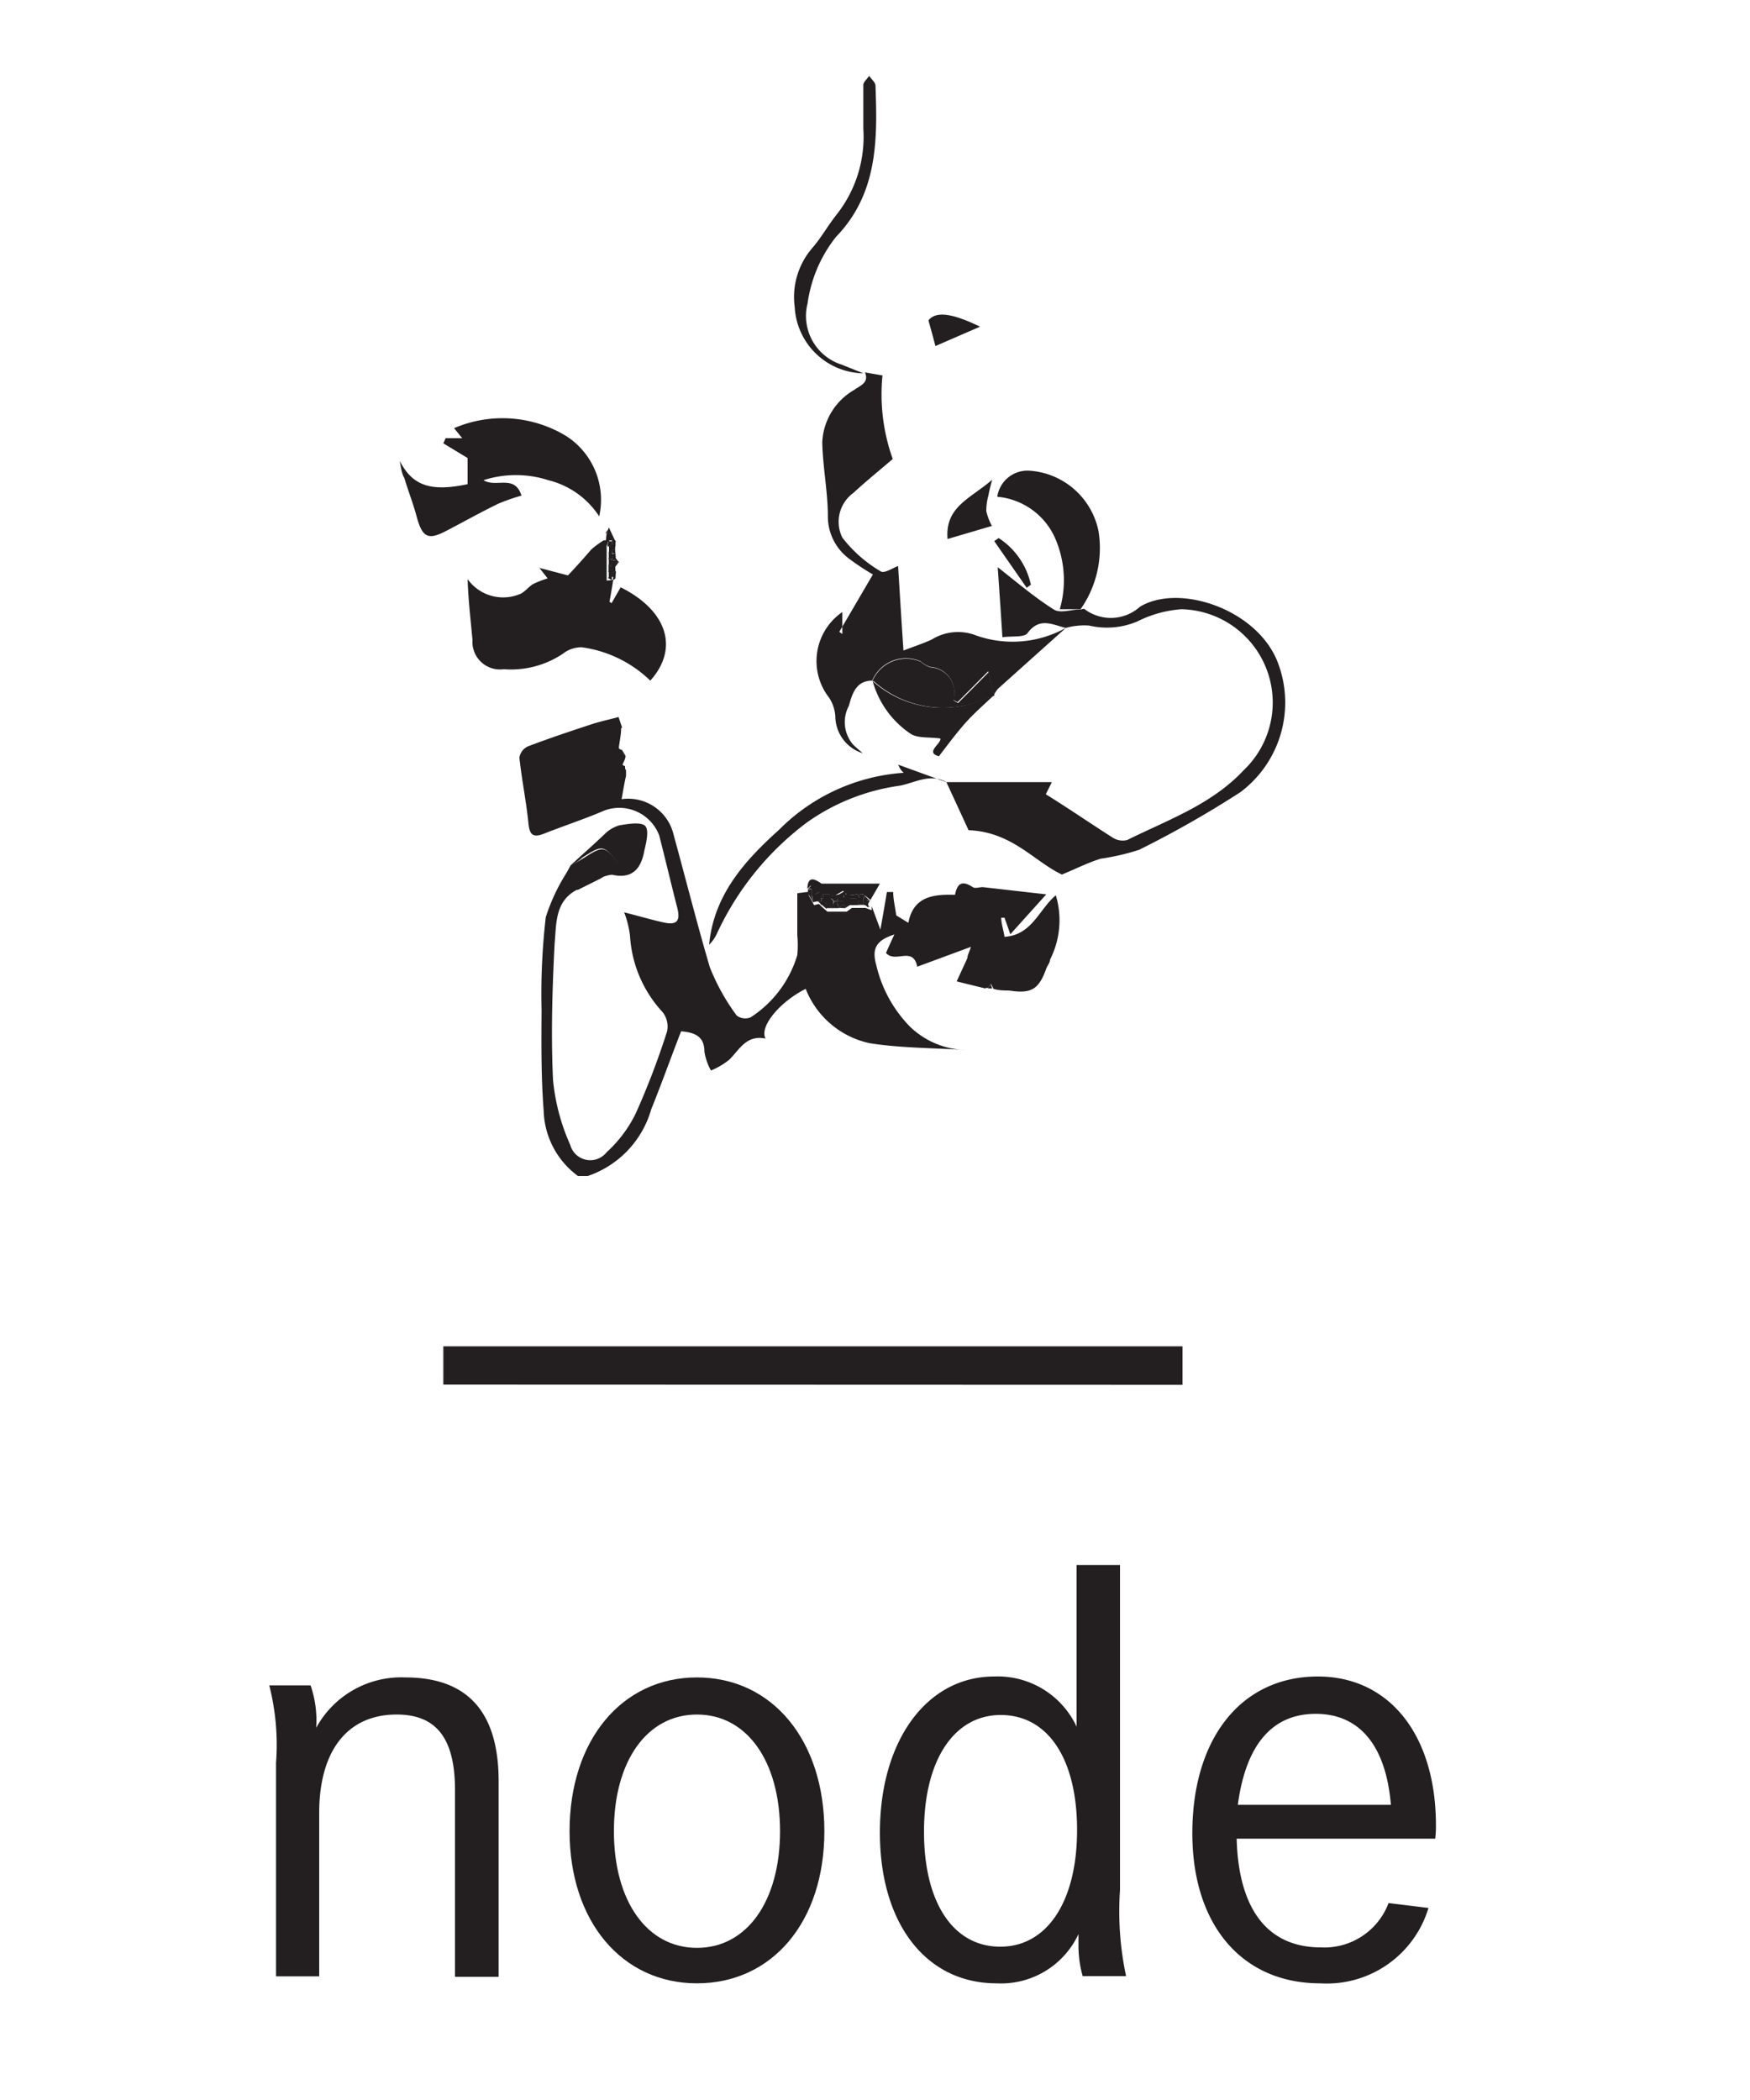 <svg id="Layer_1" data-name="Layer 1" xmlns="http://www.w3.org/2000/svg" width="75" height="90" viewBox="0 0 75 90"><title>biorealize_node_icon</title><path id="_Compound_Path_" data-name="&lt;Compound Path&gt;" d="M19,59.34V57.7H50.68v1.65Z" fill="#231f20"/><path d="M26.62,31.21c0,.28-.07.57-.1.85h0a2.49,2.49,0,0,1,.15.23l0,0,.14.1c0,.13-.08.25-.13.38h0l.15.24h0c0,.08,0,.16,0,.24l0,0c-.07.3-.12.61-.19,1a2,2,0,0,1,2.23,1.53c.52,1.89,1,3.8,1.55,5.67a9.08,9.08,0,0,0,1.15,2.07.6.6,0,0,0,.6.08,4.8,4.8,0,0,0,2-2.67,4.59,4.59,0,0,0,0-.85c0-.59,0-1.18,0-1.8l.5-.06h0a1.31,1.31,0,0,0,0,.17l.22.4h0l.21-.05.14.14.22.19h0l.3,0h.53l.22-.16.35,0,0,0,.23,0,.27.1v0c0-.06,0-.12,0-.17l.37,1c.12-.65.2-1.13.28-1.61h.27c0,.31.08.63.13,1l.52.32c.21-1.13,1.07-1.23,2-1.2.1-.53.33-.61.76-.33.1.07.28,0,.43,0l2.72.31-1.54,1.71-.25-.71-.14,0c0,.26.1.53.14.82,1.19-.08,1.47-1.17,2.2-1.78A3.72,3.72,0,0,1,45,41.13c0,.13-.11.25-.16.38-.32.9-.65,1.09-1.6.94-.21,0-.43,0-.66-.07l-.11-.21h0l-.25.19h0L41,42.06l.46-1c0-.12.08-.25.15-.48l-2.3.85c-.18-.9-.94-.13-1.34-.59.09-.2.21-.47.36-.79-.68.22-1,.52-.78,1.29A5.55,5.55,0,0,0,39,44a3.57,3.57,0,0,0,2.37,1c-1.37-.09-2.75-.08-4.09-.29a3.8,3.8,0,0,1-2.75-2.33c-1.12.56-2,1.63-1.72,2.13-.83-.17-1.12.48-1.56.91a3.28,3.28,0,0,1-.78.46,2.47,2.47,0,0,1-.28-.8c0-.63-.36-.83-1-.88-.43,1.1-.83,2.23-1.28,3.34a4.25,4.25,0,0,1-2.72,2.86h-.42A3.59,3.59,0,0,1,23.3,47.6c-.11-1.42-.1-2.86-.09-4.29a28.83,28.83,0,0,1,.18-4,8.11,8.11,0,0,1,1-2.07c-.35.69-.3.77.38.87-1,.49-.92,1.48-1,2.32-.1,1.94-.16,3.89-.07,5.84a8.83,8.83,0,0,0,.74,2.8.89.89,0,0,0,1.56.31,5.5,5.5,0,0,0,1.25-1.67,33.35,33.35,0,0,0,1.34-3.51,1,1,0,0,0-.19-.82A5.27,5.27,0,0,1,27,40.1a4.22,4.22,0,0,0-.25-1c.63.16,1.14.31,1.67.43s.76,0,.61-.61c-.26-1-.51-2.08-.78-3.12a1.83,1.83,0,0,0-2.33-1.07c-.86.37-1.75.66-2.61,1-.43.17-.61.08-.66-.42-.1-1-.29-1.89-.39-2.84a.64.64,0,0,1,.36-.48c.89-.34,1.79-.64,2.7-.94.39-.13.78-.21,1.19-.32l.15.45Z" fill="#231f20" fill-rule="evenodd"/><path d="M45.68,26.91l-2.9,2.6a1.43,1.43,0,0,0-.18.26c-.07-.25-.13-.5-.25-1l-.71.72-.6.6L40.86,30a1.11,1.11,0,0,0-1-1.42,1.25,1.25,0,0,1-.41-.24,1.57,1.57,0,0,0-2.07.83c-.7,0-.86.58-1,1.08a1.48,1.48,0,0,0,.18,1.66c.13.13.27.24.41.37a1.67,1.67,0,0,1-1.17-1.58,1.68,1.68,0,0,0-.26-.79,2.55,2.55,0,0,1,.56-3.68v.94l-.13-.09,1.44-2.46a10.41,10.41,0,0,1-1-.66,2.26,2.26,0,0,1-.93-1.82c0-1.07-.22-2.13-.24-3.19a2.73,2.73,0,0,1,1.37-2.24c.24-.18.65-.3.46-.75h0l.75.13a8.24,8.24,0,0,0,.44,3.58c-.52.45-1.12.93-1.68,1.45a1.53,1.53,0,0,0-.48,1.92,5.73,5.73,0,0,0,1.65,1.45c.15.1.55-.17.74-.23.07,1.13.14,2.3.23,3.62.44-.17.84-.3,1.21-.47a2.13,2.13,0,0,1,1.92-.17A4.7,4.7,0,0,0,45.68,26.91Z" fill="#231f20" fill-rule="evenodd"/><path d="M40.56,33.52h4.52l-.26.52c1,.62,1.91,1.25,2.87,1.86a.79.79,0,0,0,.62.1c1.73-.86,3.61-1.51,5-3a4,4,0,0,0-2.68-6.89,5,5,0,0,0-1.88.52,3.34,3.34,0,0,1-2.07.18,2.94,2.94,0,0,0-1,.1c-.57-.13-1.12-.48-1.64.22-.14.2-.67.12-1.08.18-.07-1.11-.14-2.12-.2-3,.78.61,1.56,1.28,2.4,1.81.27.18.75,0,1.14,0h0c.07,0,.16-.06.2,0A1.87,1.87,0,0,0,48.86,26c1.67-1,4.95.09,5.87,2.31a4.8,4.8,0,0,1-1.57,5.64,44.38,44.38,0,0,1-4.34,2.47,9.85,9.85,0,0,1-1.64.38c-.56.17-1.08.44-1.67.68-1.19-.56-2.14-1.83-4-1.9Z" fill="#231f20" fill-rule="evenodd"/><path d="M26.28,24.86c-.05.31-.1.62-.16.93l.09.06.39-.68c2,1,2.51,2.62,1.27,4a5.23,5.23,0,0,0-2.94-1.43,1.29,1.29,0,0,0-.81.28,4,4,0,0,1-2.53.66,1.18,1.18,0,0,1-1.34-1.25c-.08-.86-.18-1.71-.21-2.61a1.87,1.87,0,0,0,2.19.66c.24-.07.4-.32.62-.45a4,4,0,0,1,.62-.24l-.35-.45,1.22.32c.24-.25.64-.69,1-1.11a3.8,3.8,0,0,1,.53-.39l.18,0c0,.07,0,.15-.05.23v0c0,.09,0,.2,0,.29l0,0c0,.1,0,.2,0,.3l0,0c0,.09,0,.2,0,.3l0,0c0,.1,0,.2,0,.3l0,0c0,.1,0,.2,0,.3l0,0Z" fill="#231f20" fill-rule="evenodd"/><path d="M17.13,19.75c.54,1.06,1.32,1.34,2.91,1V19.63L19,19l.1-.22h.71l-.35-.43a5.26,5.26,0,0,1,4.81.34,3.25,3.25,0,0,1,1.41,3.44,3.63,3.63,0,0,0-2.18-1.55,4.52,4.52,0,0,0-2.78,0c.55.34,1.33-.27,1.63.66a8.31,8.31,0,0,0-1,.35c-.76.37-1.49.78-2.24,1.17s-1,.28-1.24-.57c-.15-.58-.37-1.13-.54-1.7C17.21,20.29,17.18,20,17.13,19.75Z" fill="#231f20" fill-rule="evenodd"/><path d="M46.31,26.11h-.89A4.5,4.5,0,0,0,45.19,23a3,3,0,0,0-2.45-1.71,1.31,1.31,0,0,1,1.34-1.12,3.24,3.24,0,0,1,3,2.6A4.56,4.56,0,0,1,46.31,26.11Z" fill="#231f20" fill-rule="evenodd"/><path d="M37.06,16a3,3,0,0,1-3-2.83,3.22,3.22,0,0,1,.76-2.55c.37-.43.65-.93,1-1.38A5.38,5.38,0,0,0,37,5.51c0-.62,0-1.24,0-1.86,0-.14.16-.26.25-.4.09.14.26.27.27.41.09,2.33.1,4.64-1.69,6.49A5.9,5.9,0,0,0,34.61,13a2.19,2.19,0,0,0,1.47,2.63L37,16Z" fill="#231f20" fill-rule="evenodd"/><path d="M38.49,32.77l2.09.76c-.7-.4-1.33,0-2,.14a9,9,0,0,0-4,1.58A12.49,12.49,0,0,0,30.73,40a1.64,1.64,0,0,1-.34.49c.2-2.12,1.5-3.58,3-4.93a8.32,8.32,0,0,1,5.34-2.44C38.59,33,38.54,32.87,38.49,32.77Z" fill="#231f20" fill-rule="evenodd"/><path d="M24.46,37.08c.48-.44,1-.9,1.45-1.33a1.49,1.49,0,0,1,.64-.38c.36-.06.86-.14,1.07,0s.09.7,0,1.06c-.13.75-.48,1.26-1.38,1.06-.16,0-.34.08-.52.12l.81-.54c-.65-.88-.69-.88-1.58-.31C24.82,36.89,24.64,37,24.46,37.08Z" fill="#231f20" fill-rule="evenodd"/><path d="M42.51,22.54l-1.9.56c-.12-1.39,1-1.74,1.91-2.54-.09.34-.13.51-.16.68a2.4,2.4,0,0,0-.09.67A2.63,2.63,0,0,0,42.51,22.54Z" fill="#231f20" fill-rule="evenodd"/><path d="M24.46,37.08c.18-.09.36-.18.53-.29.88-.57.93-.56,1.58.31l-.81.54-1,.5C24,38,24,38,24.35,37.28Z" fill="#231f20" fill-rule="evenodd"/><path d="M42,14l-1.91.83c-.09-.35-.18-.67-.3-1.1C40.08,13.36,40.71,13.37,42,14Z" fill="#231f20" fill-rule="evenodd"/><path d="M35.21,37.87h2.5c-.21.36-.35.61-.5.86l.1-.16v0L37,38.33l0,0-.3,0h0l-.35.05-.22-.2h0l-.35.2-.23-.05h-.39l-.07-.14h0v-.3Z" fill="#231f20" fill-rule="evenodd"/><path d="M44,25.19l-1.39-2,.19-.13a3.18,3.18,0,0,1,1.38,2Z" fill="#231f20" fill-rule="evenodd"/><path d="M35.21,37.87h0l-.16.23,0,0h-.3l0,0s0-.1,0-.15h0v0l-.15.14,0,0h0C34.62,37.56,34.87,37.63,35.21,37.87Z" fill="#231f20" fill-rule="evenodd"/><path d="M26.11,22.64l.26.55v0l-.16-.14-.14-.16,0,0V22.8s0,0,0-.06,0-.07,0-.11Z" fill="#231f20" fill-rule="evenodd"/><path d="M42.43,42.17l.11.21h0Z" fill="#231f20" fill-rule="evenodd"/><path d="M42.52,42.38l-.31,0h0l.16,0Z" fill="#231f20" fill-rule="evenodd"/><path d="M42.52,42.38l-.15,0,0,0h.17Z" fill="#231f20" fill-rule="evenodd"/><path d="M37.21,38.73v0c0,.05,0,.11,0,.17l-.14-.13,0,0c0-.05,0-.1,0-.16l.2,0Z" fill="#231f20" fill-rule="evenodd"/><path d="M26.38,23.41v0l-.15.07,0,0v-.17l0,0Z" fill="#231f20" fill-rule="evenodd"/><path d="M26.28,24.86l-.2-.08.17.09h0Z" fill="#231f20" fill-rule="evenodd"/><path d="M26.38,24.79l-.11.08h0s0-.11,0-.16Z" fill="#231f20" fill-rule="evenodd"/><path d="M26.38,24.79l-.15-.09,0,0s0-.09,0-.15l.17-.07C26.39,24.59,26.38,24.69,26.38,24.79Z" fill="#231f20" fill-rule="evenodd"/><path d="M26.39,24.49l-.17.07,0,0,0-.16.15.09Z" fill="#231f20" fill-rule="evenodd"/><path d="M26.38,24.51l-.15-.09,0,0s0-.1,0-.15l0,0h.14C26.37,24.37,26.37,24.44,26.38,24.51Z" fill="#231f20" fill-rule="evenodd"/><path d="M26.53,24.08l-.17.22h0c0-.05,0-.1,0-.16Z" fill="#231f20" fill-rule="evenodd"/><path d="M26.53,24.08l-.17.07v0a.87.87,0,0,0,0-.16l.16.09Z" fill="#231f20" fill-rule="evenodd"/><path d="M26.52,24.1,26.36,24v-.12Z" fill="#231f20" fill-rule="evenodd"/><path d="M26.38,23.72a1.33,1.33,0,0,1,0,.18v0h-.15l0,0c0-.05,0-.1,0-.15Z" fill="#231f20" fill-rule="evenodd"/><path d="M26.38,23.72l-.15,0,0,0,0-.16.14,0C26.36,23.62,26.37,23.67,26.38,23.72Z" fill="#231f20" fill-rule="evenodd"/><path d="M26.36,23.57l-.14,0,0,0c0-.05,0-.1,0-.15l.15-.07C26.37,23.45,26.36,23.51,26.36,23.57Z" fill="#231f20" fill-rule="evenodd"/><path d="M25.94,22.86l.17-.23h0v.14Z" fill="#231f20" fill-rule="evenodd"/><path d="M25.94,22.86l.17-.09v.16L26,22.84Z" fill="#231f20" fill-rule="evenodd"/><path d="M26,22.84l.15.09,0,0s0,.1,0,.16l-.19.11Z" fill="#231f20" fill-rule="evenodd"/><path d="M26.78,33.21l0,0Z" fill="#231f20" fill-rule="evenodd"/><path d="M25.92,23.18l.19-.11,0,0v.16l0,0-.18,0Z" fill="#231f20" fill-rule="evenodd"/><path d="M26.79,32.85a.9.9,0,0,0,0,.14h0c0-.06,0-.11,0-.17Z" fill="#231f20" fill-rule="evenodd"/><path d="M26.64,32.77h0l.14.09v0Z" fill="#231f20" fill-rule="evenodd"/><path d="M26.78,32.38l-.14-.1.16.09Z" fill="#231f20" fill-rule="evenodd"/><path d="M26.8,32.37l-.16-.09,0,0c0-.06,0-.11,0-.16v0Z" fill="#231f20" fill-rule="evenodd"/><path d="M26.5,32.08h0l.14.1v0Z" fill="#231f20" fill-rule="evenodd"/><path d="M26.62,31.21l0,0Z" fill="#231f20" fill-rule="evenodd"/><path d="M26.38,23.41l-.15-.08v-.15l.16,0v0C26.37,23.26,26.38,23.34,26.38,23.41Z" fill="#231f20" fill-rule="evenodd"/><path d="M35.66,38.91h0l-.22-.16v0l-.16-.14s0-.1,0-.15v0h.28v0l.16.15C35.72,38.72,35.7,38.82,35.66,38.91Z" fill="#231f20" fill-rule="evenodd"/><path d="M35.05,38.62l-.21.05c0-.11,0-.21.07-.32l.29-.18.07.14-.09.19,0,0-.16.15Z" fill="#231f20" fill-rule="evenodd"/><path d="M35.94,38.91h0c0-.1-.06-.19-.09-.29h.3s0,.1,0,.15v0Z" fill="#231f20" fill-rule="evenodd"/><path d="M36.79,38.79l-.35,0v0c0-.05,0-.1,0-.16h.3Z" fill="#231f20" fill-rule="evenodd"/><path d="M35.87,38.63c0,.09.06.19.09.29h-.3c0-.09.06-.19.09-.28h.12Z" fill="#231f20" fill-rule="evenodd"/><path d="M34.63,38.28a1.31,1.31,0,0,1,0-.17l0,0h.16l0,0v.29l0,0Z" fill="#231f20" fill-rule="evenodd"/><path d="M34.63,38.28l.15.07.07.33Z" fill="#231f20" fill-rule="evenodd"/><path d="M34.86,38.67l-.07-.33,0,0h.14c0,.11,0,.21-.07.32Z" fill="#231f20" fill-rule="evenodd"/><path d="M35.47,38.76l.22.16-.3,0Z" fill="#231f20" fill-rule="evenodd"/><path d="M35.94,38.91l.22-.16.08.17Z" fill="#231f20" fill-rule="evenodd"/><path d="M36.24,38.93l-.08-.17v0l.16,0-.09.16Z" fill="#231f20" fill-rule="evenodd"/><path d="M36.22,38.92l.09-.16,0,0h.16v0Z" fill="#231f20" fill-rule="evenodd"/><path d="M37.26,38.86l-.27-.1,0,0h.16l0,0Z" fill="#231f20" fill-rule="evenodd"/><path d="M37.26,38.86l-.15-.11.14.13Z" fill="#231f20" fill-rule="evenodd"/><path d="M42.37,42.34l-.16,0,.25-.19-.11.19Z" fill="#231f20" fill-rule="evenodd"/><path d="M42.34,42.36l.11-.19h0l.07.19Z" fill="#231f20" fill-rule="evenodd"/><path d="M36.79,38.79l-.07-.17,0,0,.15,0-.08.16Z" fill="#231f20" fill-rule="evenodd"/><path d="M36.77,38.78l.08-.16,0,0,.16,0c0,.05,0,.1,0,.16l0,0Z" fill="#231f20" fill-rule="evenodd"/><path d="M35.19,38.76l-.14-.14v0h.14v.13Z" fill="#231f20" fill-rule="evenodd"/><path d="M35.42,38.95l-.22-.19v0h.16l0,0Z" fill="#231f20" fill-rule="evenodd"/><path d="M35.42,38.95l-.09-.19.16,0v0l-.08.19Z" fill="#231f20" fill-rule="evenodd"/><path d="M26.64,32.77l.15.07c0,.05,0,.1,0,.17Z" fill="#231f20" fill-rule="evenodd"/><path d="M26.5,32.08l.16.07c0,.05,0,.1,0,.16A2.49,2.49,0,0,0,26.5,32.08Z" fill="#231f20" fill-rule="evenodd"/><path d="M37.39,29.19a1.57,1.57,0,0,1,2.07-.83,1.25,1.25,0,0,0,.41.24,1.11,1.11,0,0,1,1,1.42l.19.11.6-.6.71-.72c.11.46.18.71.25,1l0,0-.51.19a4.47,4.47,0,0,1-4.67-.81Z" fill="#231f20" fill-rule="evenodd"/><path d="M37.4,29.19a4.47,4.47,0,0,0,4.67.81l.51-.19c-.41.39-.84.76-1.22,1.19s-.73.9-1.12,1.41c-.62-.16.12-.55.06-.76-.48-.07-1,0-1.3-.22A4,4,0,0,1,37.4,29.19Z" fill="#231f20" fill-rule="evenodd"/><path d="M26.22,24.7c0,.05,0,.11,0,.16l-.17-.09,0,0,.16-.07Z" fill="#231f20" fill-rule="evenodd"/><path d="M26.25,24.72l-.16.07c0-.1,0-.2,0-.3l.17.09,0,0C26.23,24.62,26.24,24.67,26.25,24.72Z" fill="#231f20" fill-rule="evenodd"/><path d="M26.24,24.59l-.17-.09,0,0,.16-.08,0,0Z" fill="#231f20" fill-rule="evenodd"/><path d="M26.24,24.44l-.16.08c0-.1,0-.19,0-.3l.18.07C26.25,24.34,26.25,24.39,26.24,24.44Z" fill="#231f20" fill-rule="evenodd"/><path d="M26.25,24.29l-.18-.07,0,0,.15-.09,0,.16Z" fill="#231f20" fill-rule="evenodd"/><path d="M26.24,24.15l-.15.09c0-.1,0-.2,0-.3l.18.07s0,.1,0,.16Z" fill="#231f20" fill-rule="evenodd"/><path d="M26.25,24l-.18-.07,0,0,.16-.08,0,0V24Z" fill="#231f20" fill-rule="evenodd"/><path d="M26.25,23.89l-.16.08c0-.1,0-.19,0-.3l.17.09,0,0S26.24,23.84,26.25,23.89Z" fill="#231f20" fill-rule="evenodd"/><path d="M26.24,23.76l-.17-.09,0,0,.15-.07,0,0Z" fill="#231f20" fill-rule="evenodd"/><path d="M26.25,23.62l-.15.07c0-.1,0-.2,0-.29l.19.09,0,0C26.23,23.51,26.24,23.57,26.25,23.62Z" fill="#231f20" fill-rule="evenodd"/><path d="M26.23,23.19v.15l0,0-.19.09c0-.08,0-.15.05-.23l0,0h.16Z" fill="#231f20" fill-rule="evenodd"/><path d="M26.06,23.41l.19-.09v.17l-.19-.09Z" fill="#231f20" fill-rule="evenodd"/><path d="M35.2,38.17l-.29.18h0l.14-.29,0,0,.16.07Z" fill="#231f20" fill-rule="evenodd"/><path d="M36.44,38.37l.35-.05-.06.19h-.3c0-.05,0-.1,0-.16Z" fill="#231f20" fill-rule="evenodd"/><path d="M35.89,38.37l.35-.2c0,.07,0,.13-.07.2l-.3,0Z" fill="#231f20" fill-rule="evenodd"/><path d="M35.61,38.51h-.28l-.08-.19h.43Z" fill="#231f20" fill-rule="evenodd"/><path d="M37,38.33l.26.26-.19-.1Z" fill="#231f20" fill-rule="evenodd"/><path d="M37,38.33l.07.16H37l0,0,.07-.15Z" fill="#231f20" fill-rule="evenodd"/><path d="M37.06,38.35,37,38.5l-.16,0,0,0c0-.07-.06-.13-.09-.19Z" fill="#231f20" fill-rule="evenodd"/><path d="M36.77,38.32c0,.06.06.12.09.19l-.15,0,0,0,.06-.19Z" fill="#231f20" fill-rule="evenodd"/><path d="M35.66,38.32l.23.05,0,0v.16l0,0h-.16l0,0Z" fill="#231f20" fill-rule="evenodd"/><path d="M35.66,38.32l.09.19-.16,0v0l.08-.19Z" fill="#231f20" fill-rule="evenodd"/><path d="M35.25,38.31l.08.19v0l-.16,0,.09-.19Z" fill="#231f20" fill-rule="evenodd"/><path d="M37.11,38.5l.19.1v0l-.2,0,0,0v-.15Z" fill="#231f20" fill-rule="evenodd"/><path d="M36.22,38.17l.22.2v0l-.16,0C36.26,38.3,36.24,38.24,36.22,38.17Z" fill="#231f20" fill-rule="evenodd"/><path d="M36.22,38.17c0,.07,0,.13.07.2l0,0h-.14c0-.07,0-.13.07-.2Z" fill="#231f20" fill-rule="evenodd"/><path d="M35.2,38.16,35,38.09l.16-.23Z" fill="#231f20" fill-rule="evenodd"/><path d="M35.07,38.07l-.14.29h-.15v-.29Z" fill="#231f20" fill-rule="evenodd"/><path d="M34.79,38.09h-.16l.15-.14h0S34.78,38,34.79,38.09Z" fill="#231f20" fill-rule="evenodd"/><polygon points="34.78 37.95 34.79 37.94 34.76 37.94 34.78 37.95" fill="#231f20" fill-rule="evenodd"/><path d="M26.1,22.8v-.17s0,.08,0,.11S26.11,22.78,26.1,22.8Z" fill="#231f20" fill-rule="evenodd"/><path d="M26.11,23.07c0-.05,0-.11,0-.16l.14.16,0,0h-.16Z" fill="#231f20" fill-rule="evenodd"/><path d="M26.39,23.21l-.16,0,0,0V23l0,0Z" fill="#231f20" fill-rule="evenodd"/><path d="M37,38.78c0-.05,0-.1,0-.16l0,0h.16l0,0c0,.05,0,.1,0,.16Z" fill="#231f20" fill-rule="evenodd"/><path d="M26.22,24.31l0-.16,0,0h.15v0c0,.05,0,.1,0,.16Z" fill="#231f20" fill-rule="evenodd"/><path d="M26.38,24.17h-.15c0-.06,0-.11,0-.16l0,0h.15v0A.87.87,0,0,1,26.38,24.17Z" fill="#231f20" fill-rule="evenodd"/><path d="M26.38,24h-.15v-.16h.15Z" fill="#231f20" fill-rule="evenodd"/><path d="M26.24,23v.16h-.16V23Z" fill="#231f20" fill-rule="evenodd"/><path d="M35.48,38.78l-.16,0,0,0v-.15h0Z" fill="#231f20" fill-rule="evenodd"/><path d="M35.6,38.48l.16,0,0,0v.15h0Z" fill="#231f20" fill-rule="evenodd"/><path d="M35.18,38.5l.16,0c0,.06,0,.11,0,.15H35.2s0-.11,0-.15Z" fill="#231f20" fill-rule="evenodd"/><path d="M35.2,38.48s0,.11,0,.15H35Z" fill="#231f20" fill-rule="evenodd"/><path d="M36.17,38.63h-.28v-.15l0,0h.3l0,0v.15Z" fill="#231f20" fill-rule="evenodd"/><path d="M36.3,38.76l-.16,0c0-.05,0-.1,0-.15h0l.16,0c0,.05,0,.1,0,.16Z" fill="#231f20" fill-rule="evenodd"/><path d="M36.42,38.5h.3l0,0v.16l0,0h-.3l0,0v-.15Z" fill="#231f20" fill-rule="evenodd"/><path d="M36.29,38.78c0-.05,0-.1,0-.16l0,0h.16l0,0c0,.05,0,.1,0,.16Z" fill="#231f20" fill-rule="evenodd"/><path d="M35.89,38.48v.15h-.16v-.15Z" fill="#231f20" fill-rule="evenodd"/><path d="M36.7,38.64v-.16l.15,0,0,0v.15l0,0Z" fill="#231f20" fill-rule="evenodd"/><path d="M36.84,38.64v-.15l.16,0,0,0v.15l0,0Z" fill="#231f20" fill-rule="evenodd"/><path d="M35.18,38.63h.16v.15h-.16Z" fill="#231f20" fill-rule="evenodd"/><path d="M36.29,38.37l.16,0c0,.05,0,.11,0,.16l0,0h-.16l0,0v-.16Z" fill="#231f20" fill-rule="evenodd"/><path d="M36.17,38.5h-.3v-.16l.3,0h0S36.16,38.45,36.17,38.5Z" fill="#231f20" fill-rule="evenodd"/><path d="M37,38.64v-.15h.16v.15Z" fill="#231f20" fill-rule="evenodd"/><path d="M36.17,38.5c0-.05,0-.1,0-.15h.16v.16l-.16,0Z" fill="#231f20" fill-rule="evenodd"/><path d="M36.15,38.48l.16,0,0,0v.15l0,0-.16,0Z" fill="#231f20" fill-rule="evenodd"/><path d="M36.29,38.64v-.15h.16v.15Z" fill="#231f20" fill-rule="evenodd"/><path d="M11.54,72.23h1.77a4.58,4.58,0,0,1,.24,1.82,4.15,4.15,0,0,1,3.82-2.16c2.66,0,4,1.47,4,4.45v8.38H19.5v-8c0-2.21-.79-3.24-2.5-3.24-2.11,0-3.32,1.55-3.32,4.22v7H11.83V75.55A10.34,10.34,0,0,0,11.54,72.23Z" fill="#231f20"/><path d="M24.41,78.48c0-3.9,2.24-6.59,5.46-6.59s5.46,2.69,5.46,6.59S33.08,85,29.87,85,24.41,82.35,24.41,78.48Zm1.9,0c0,3,1.42,5,3.56,5s3.56-2,3.56-5-1.42-5-3.56-5S26.31,75.47,26.31,78.48Z" fill="#231f20"/><path d="M48,67.07V81a13.33,13.33,0,0,0,.26,3.69H46.4a4.85,4.85,0,0,1-.18-1.35v-.45A3.66,3.66,0,0,1,42.71,85c-3,0-5-2.53-5-6.46s2-6.69,4.9-6.69A3.73,3.73,0,0,1,46.14,74V67.07ZM42.89,73.5c-2,0-3.29,1.93-3.29,5s1.27,4.93,3.27,4.93,3.29-1.93,3.29-5S44.9,73.5,42.89,73.5Z" fill="#231f20"/><path d="M61.51,78.8H53c.08,3.06,1.35,4.66,3.61,4.66a2.94,2.94,0,0,0,2.9-1.9l1.71.21A4.55,4.55,0,0,1,56.58,85c-3.35,0-5.48-2.5-5.48-6.43,0-4.09,2.11-6.72,5.38-6.72,3.06,0,5.06,2.5,5.06,6.38A4.66,4.66,0,0,1,61.51,78.8Zm-1.9-1.45c-.21-2.53-1.34-3.9-3.22-3.9s-3,1.34-3.34,3.9Z" fill="#231f20"/></svg>